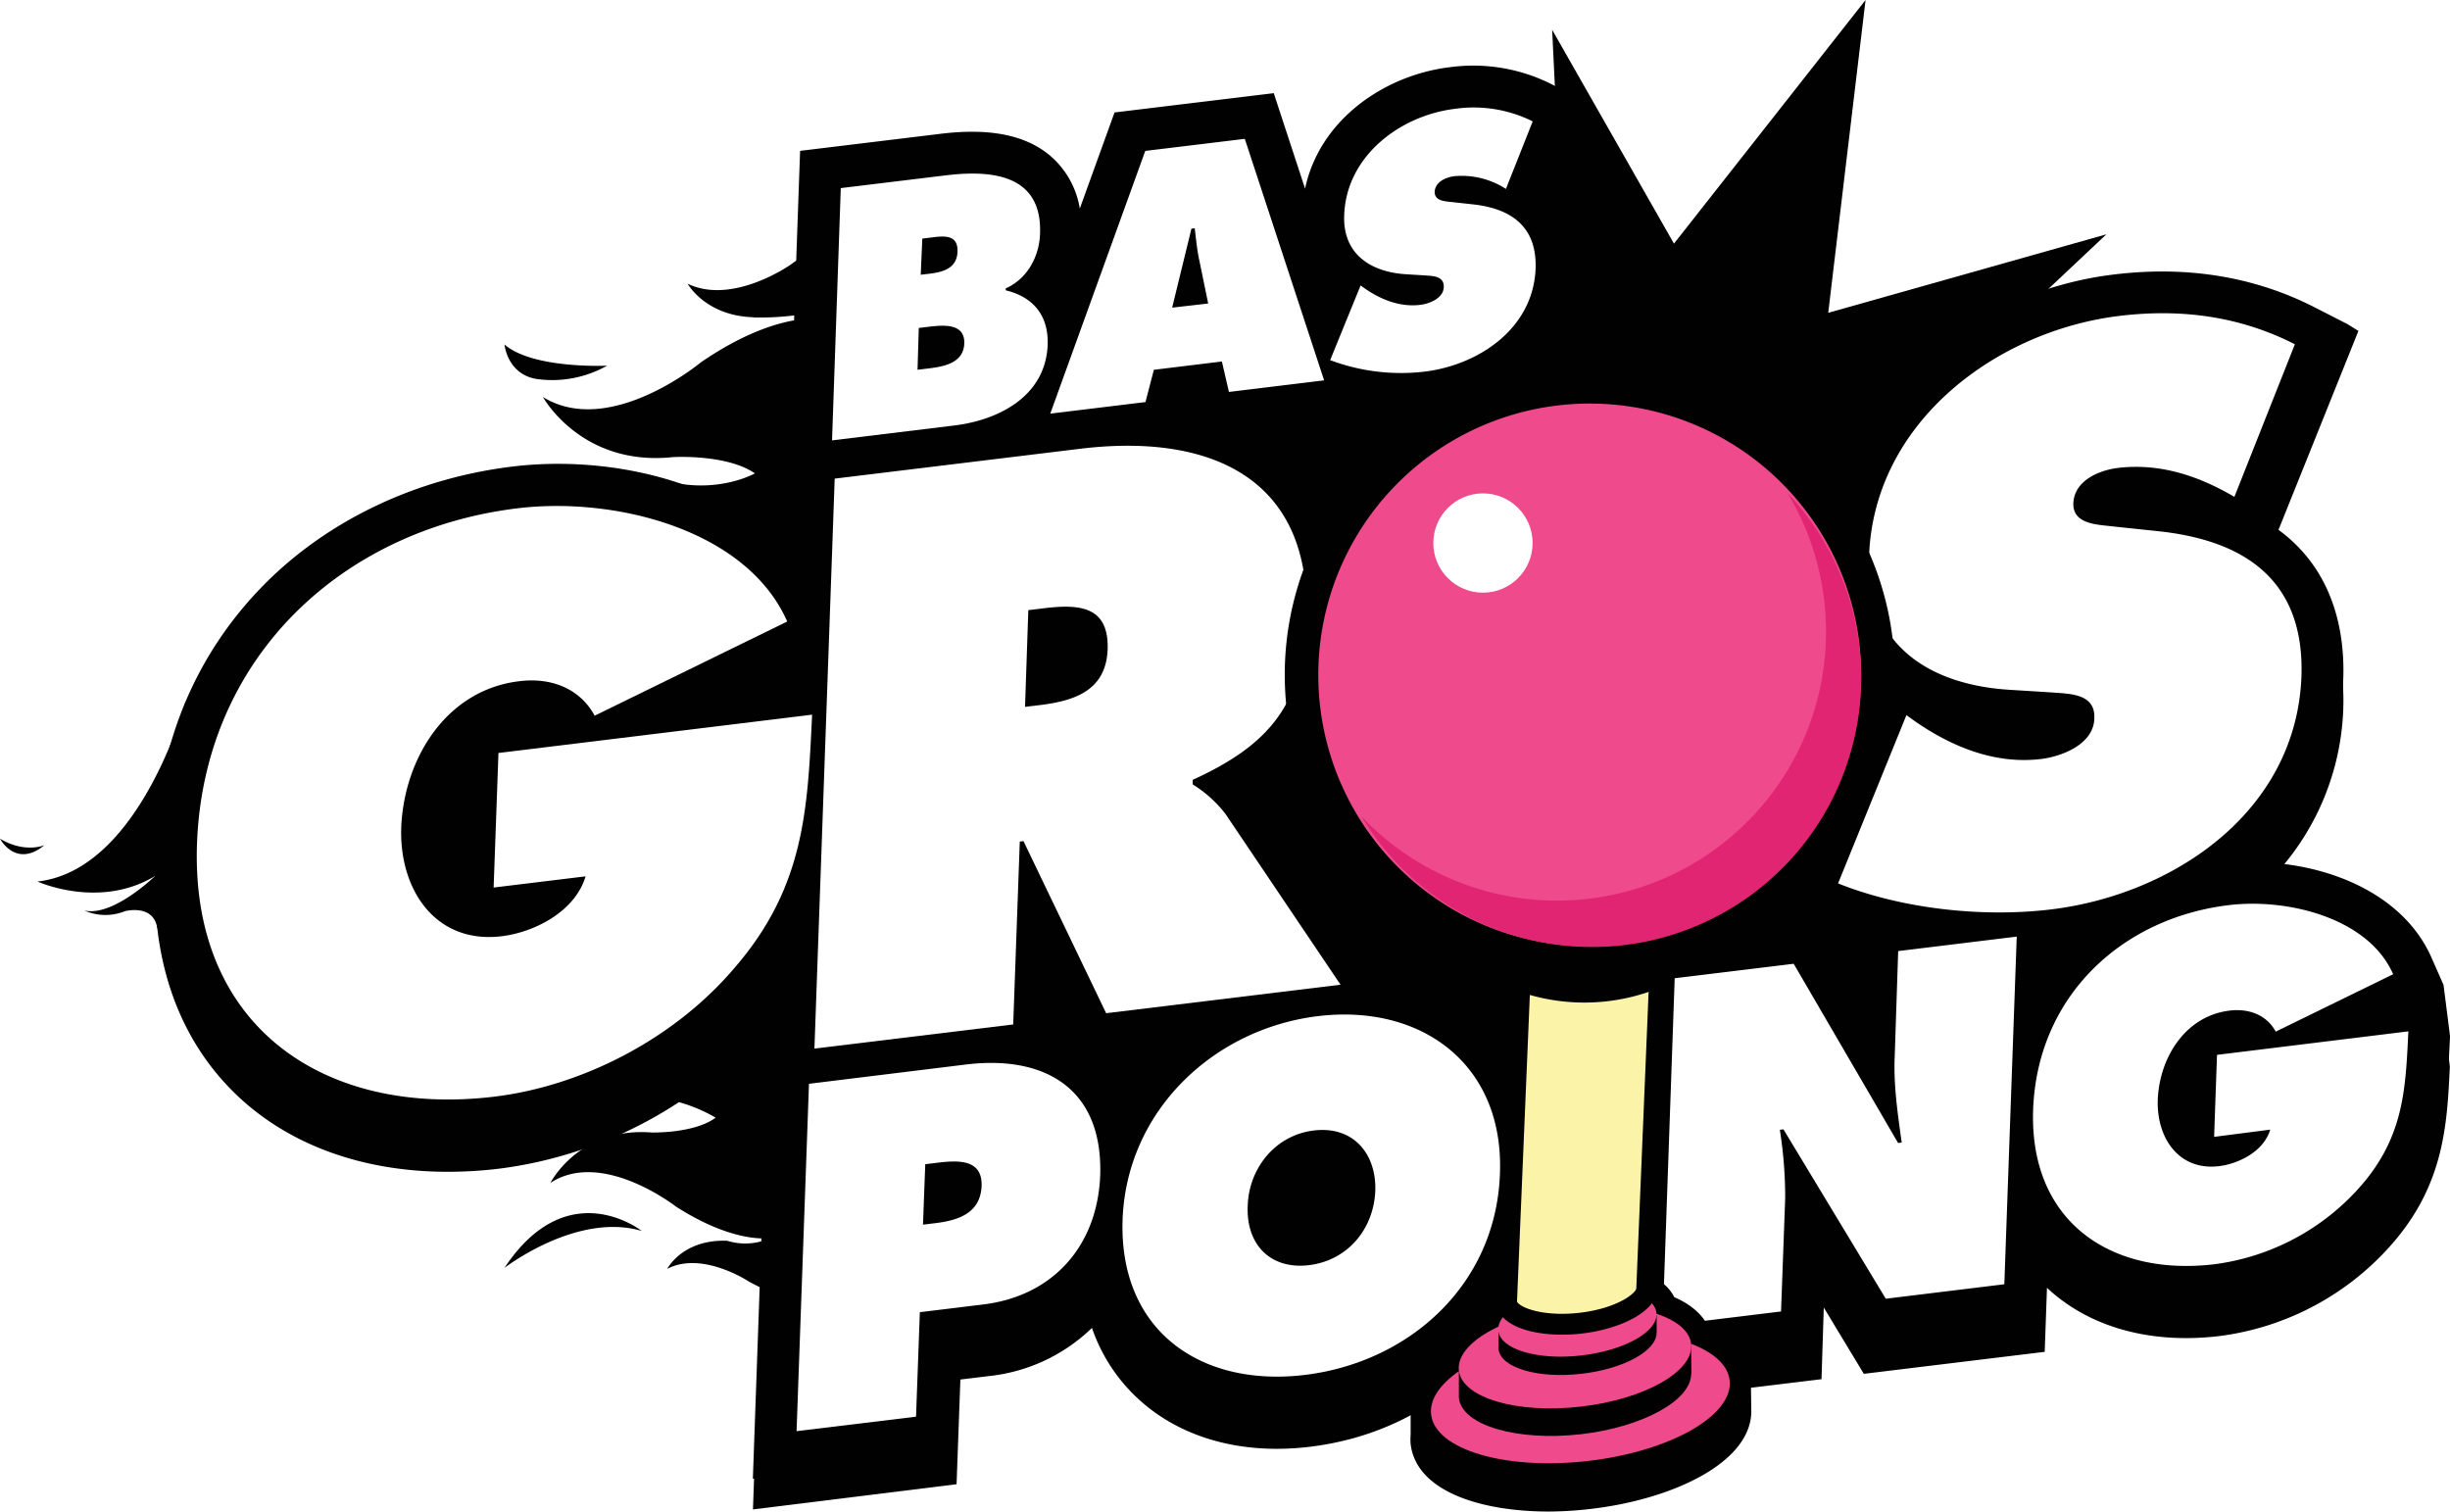 <svg id="dc5f4843-b314-49e4-b515-5e5ac37aa99b" data-name="Calque 1" xmlns="http://www.w3.org/2000/svg" viewBox="0 0 507.79 313.31"><defs>
<style>
.d6bc9bbd-1021-4108-a039-a25e328ff372{fill:#010101}
.fa401e83-e0a3-4b1f-9741-8f4e58402981{fill:#ffffff}
.\36 ff8e77b-98d5-4647-a164-5d188cd2bdac{fill:none}
.\37 f531053-1a4e-4560-b88a-7ce6fe181d35{fill:#ef4a8b}
.\39 59d294e-0fa9-4426-8350-5f362541cd1b{fill:#fbf3a7}
.\34 16c5516-69ec-4a06-9366-27c05b2f50d6{fill:#e22572}
</style></defs><title>logo-pink</title><path class="d6bc9bbd-1021-4108-a039-a25e328ff372" d="M308.07 99.63l-30.28-53.25 46.89 21.22-2.98-61.43 25.25 44.33L386.66 0l-7.74 64.84 57.65-16.27-50.64 47.68 39.59 11.4-53.8 17.18-49.6 2.43-14.05-27.63z"/><path class="d6bc9bbd-1021-4108-a039-a25e328ff372" d="M206.73 262.94l5.27 19.14-7.65 47.22-16.87 9.7-31.33-18.25-2.89-9.28c11.6 3.89 20.2-1 20.2-1-5.87-4.05-17-3.37-17-3.37-19 2-26.92-12.45-26.92-12.45 13.83 8.53 32.72-7.19 32.72-7.19 15.41-10.58 24.67-9 24.67-9a16 16 0 0 0-11.41-.4c-11.75.81-16-6.9-16-6.9 9.46 4.54 21.49-4.05 21.49-4.05s7-5.39 14.84-6.07zM188.29 483.09s-6.16.24-16-5.05c0 0-9.69-6.49-17-2.68 0 0 3.16-6.18 12.44-5.82a12.64 12.64 0 0 0 9-.59s-7.27 1.44-19.66-6.52c0 0-15.27-11.94-26-4.88 0 0 5.89-11.6 20.92-10.46 0 0 8.8.27 13.33-3.06 0 0-10.31-6.5-19.36-3.15l5.48-4.52 27.53-24.16 10.29 16.3 7.16 37-3.73 15.21z" transform="translate(-17 -212.35)"/><path class="d6bc9bbd-1021-4108-a039-a25e328ff372" d="M113.52 338.84l-22.76 38.48 11.38 32.05 7.59 13.24 54.19-16.14 38.47-14 7.77 41.44 21.35 12.89 31.66 17.33 9.13 9.87 23.11 4.62 36.5 10.62 23.58-31.73 55.11-17.25 31.32 6.31 4.08-55.7-7.07-54.73L354.12 321l-29.32-23.13-22.64-19.46-70.09-1.19s-30.77 19.18-30.22 20.64S179.54 346 179.54 346z" transform="translate(-17 -212.35)"/><path class="d6bc9bbd-1021-4108-a039-a25e328ff372" d="M523.45 416.51l-2.5-5.67c-5.83-13.25-21.52-19.56-36.18-19.78a53.36 53.36 0 0 0 17.9-38.1c.32-9.36-1.79-23.55-15.41-32.13l16.35-41.26-7-3.58c-12.41-6.31-26.34-8.58-41.42-6.75a73.83 73.83 0 0 0-39.71 17.66c-12.38 11-19.21 25-19.74 40.44-.42 10.87 3.13 19.86 9.9 26.23l-18.95 46.78 6.3 2.54-37.29 4.51-3.19 89.6 42-5.1.49-14.8 8.3 13.74 37.49-4.56.51-13.28.26.25c7.27 6.67 17.23 10.18 28.54 10.18a58 58 0 0 0 7-.43 57.1 57.1 0 0 0 36-19.41c10.54-12.28 11.13-24.56 11.7-36.44l-1.35-10.64zm-128.72-12.93c2.28.92 4.67 1.72 7.13 2.46l-.35 10.74-8-13.67zM338.52 229.77a36.13 36.13 0 0 0-21.11-3.48c-13.22 1.61-26.84 10.65-29.92 25.16L281 231.66l-33 4-7.2 19.92a18.3 18.3 0 0 0-5.56-10.44c-5.09-4.69-12.73-6.35-23.35-5.05l-29.06 3.53-2.37 66.57-.55 15.54c-13.64-13.86-36.95-19.07-56.71-16.67-20 2.43-38.26 11.12-51.48 24.49-14 14.18-21.82 32.62-22.58 53.36-.67 19.39 5.41 35.56 17.61 46.74 10.88 10 25.9 15.24 43.05 15.24a89.51 89.51 0 0 0 10.81-.67 88 88 0 0 0 55.46-29.93l.57-.68-.8 22.44-2.8 78.82 42.18-5.13.79-21.7 5.78-.7a36.14 36.14 0 0 0 21.49-10A35.7 35.7 0 0 0 253 496.1c7.33 6.72 17.32 10.27 28.63 10.27a57.42 57.42 0 0 0 6.92-.43c27.37-3.33 47.12-23.9 48-50 .48-12.65-3.83-23.83-12.13-31.47-7.28-6.7-17-10.31-27.91-10.47l-23.24-34.5c11.53-7.92 16.67-18.29 17.22-33.69.51-13.9-3.49-24.81-11.72-32.38-5.21-4.78-12-8-20-9.54l2.53-.31 1.74-6.7.48-.06 1.46 6.31 38-4.61-.13-.41c1.55.14 3.11.21 4.66.21a48.14 48.14 0 0 0 5.81-.34c14.24-1.73 29.87-11.74 30.57-29.68.22-6.6-1.85-12-5.85-15.91l7.55-19zM110.74 393.28a17.85 17.85 0 0 1-1.92-9.11 29.08 29.08 0 0 1 2.62-10.9zm65.11-40.37l3.16-1.55v1.17zm68.78 78.8l11.48-1.4a52.88 52.88 0 0 0-6.4 7.8 26.15 26.15 0 0 0-5.08-6.4zm-11.83-8.27l1.06 2.2-1.12-.32zm60.57 35.38c-.18 3.92-2.57 6.72-6.11 7.15a3.31 3.31 0 0 1-2.35-.33c-.35-.32-.73-1.29-.66-3v-.11c.09-3.27 2.21-6.82 6.08-7.29a6.36 6.36 0 0 1 .74 0 2.18 2.18 0 0 1 1.41.38 4.42 4.42 0 0 1 .9 3.2z" transform="translate(-17 -212.35)"/><path class="d6bc9bbd-1021-4108-a039-a25e328ff372" d="M523.45 422.8l-2.5-5.67c-5.83-13.25-21.52-19.56-36.18-19.78a53.36 53.36 0 0 0 17.9-38.1c.32-9.36-1.79-23.55-15.41-32.13l18.55-46.18-2.2-1.36-7 2.71c-12.41-6.31-26.34-8.58-41.42-6.75a73.83 73.83 0 0 0-39.71 17.66c-12.38 11-19.21 25-19.74 40.44-.42 10.87 3.13 19.86 9.9 26.23l-18.95 46.78 6.3 2.54-37.27 4.53-3.19 89.61 42-5.1.47-14.85 8.3 13.74 37.49-4.56.47-13.28.26.25c7.27 6.67 17.23 10.18 28.54 10.18a58 58 0 0 0 7-.43 57.1 57.1 0 0 0 36-19.41c10.54-12.28 11.13-24.56 11.7-36.44l-1.35-10.64zm-128.72-12.93c2.28.92 4.67 1.72 7.13 2.46l-.35 10.74-8-13.67zM338.52 236.06a36.13 36.13 0 0 0-21.11-3.48c-13.22 1.61-26.84 10.65-29.92 25.16L281 238l-33 4-7.2 19.92a18.3 18.3 0 0 0-5.56-10.44c-5.09-4.69-12.73-6.35-23.35-5.05l-29.06 3.53-2.37 66.57-.53 15.47c-13.64-13.83-36.93-19-56.71-16.64-20 2.43-38.26 11.12-51.48 24.49-14 14.18-21.82 32.62-22.58 53.36-.67 19.39 5.42 35.56 17.61 46.79 10.88 10 25.9 15.24 43.05 15.24a89.51 89.51 0 0 0 10.81-.67 88 88 0 0 0 55.46-29.93l.57-.68-.8 22.44-2.8 78.82 42.2-5.22.79-21.7 5.78-.7a36.14 36.14 0 0 0 21.49-10 35.7 35.7 0 0 0 9.68 14.79c7.33 6.72 17.32 10.27 28.63 10.27a57.42 57.42 0 0 0 6.92-.43c27.37-3.33 47.12-23.9 48-50 .48-12.65-3.83-23.83-12.13-31.47-7.28-6.7-17-10.31-27.91-10.47l-23.24-34.5c11.53-7.92 16.67-18.29 17.22-33.69.5-13.88-3.45-24.76-11.71-32.35-5.21-4.78-12-8-20-9.54l2.53-.31 1.74-6.7.48-.06 1.46 6.31 38-4.61-.13-.41c1.55.14 3.11.21 4.66.21a48.14 48.14 0 0 0 5.81-.34c14.24-1.73 29.87-11.74 30.57-29.68.22-6.6-1.85-12-5.85-15.91l7.55-19zm-227.78 163.5a17.85 17.85 0 0 1-1.92-9.11 29.08 29.08 0 0 1 2.62-10.9zm65.11-40.37l3.16-1.55v1.17zM244.63 438l11.48-1.4a52.88 52.88 0 0 0-6.4 7.8 26.15 26.15 0 0 0-5.08-6.4zm-11.83-8.27l1.06 2.2-1.12-.32zm60.57 35.38c-.18 3.92-2.57 6.72-6.11 7.15a3.31 3.31 0 0 1-2.35-.33c-.35-.32-.73-1.29-.66-3v-.11c.09-3.27 2.21-6.82 6.08-7.29a6.36 6.36 0 0 1 .74 0 2.18 2.18 0 0 1 1.41.38 4.42 4.42 0 0 1 .9 3.2z" transform="translate(-17 -212.35)"/><path class="fa401e83-e0a3-4b1f-9741-8f4e58402981" d="M327.88 455.6c-.8 23.13-18.85 39.12-40.41 41.74s-38.6-9.11-37.8-32.23c.86-22.66 19-39.52 40.46-42.13s38.61 9.96 37.75 32.62zm-52.28 6.74c-.33 8.22 4.93 13.2 12.72 12.25s13.39-7.24 13.73-15.47c.21-7.64-4.58-13.43-12.74-12.44s-13.5 8.01-13.71 15.65zM364.1 415.12l24.66-3 21.64 37.15.75-.09c-.81-5.9-1.74-12-1.44-18.1l.71-21.59 24.57-3-2.57 72.06-24.57 3-21.21-35.11-.75.09a89.29 89.29 0 0 1 1.11 14.24l-.86 23.42-24.57 3zM516.16 426.13c-.57 11.77-.89 21.61-9.65 31.81a48.66 48.66 0 0 1-30.45 16.45c-21.57 2.62-38.47-8.83-37.67-32 .85-23.51 18.3-39.72 40.52-42.42 12.28-1.49 29 2.67 34.1 14.32l-24.34 11.9c-1.84-3.39-5.44-4.86-9.57-4.36-9.19 1.12-14.52 9.76-14.88 18.46-.27 7.93 4.37 14.79 12.71 13.78 4-.49 9.24-3 10.6-7.57L475.9 448l.6-17zM191.26 251.34L213 248.7c9.93-1.21 20 0 19.56 12.06-.13 4.57-2.52 9.35-7.11 11.36v.41c5.55 1.33 8.9 5.07 8.69 11.3-.42 10.75-10.32 15.62-19.31 16.71l-25.38 3.09zM207.17 289l2.11-.26c3.06-.37 7.48-1 7.58-5.27s-4.6-3.72-7.59-3.36l-1.84.22zm2.35-19.9c2.72-.33 5.82-1 5.93-4.59.15-3.88-3.29-3.19-6-2.86l-1.29.16-.33 7.49zM254.41 295.69l-19.73 2.4 19.69-54.46 20.63-2.5 16.44 50.06-19.73 2.4-1.46-6.31-14.1 1.72zm13-20.43l-1.85-9c-.47-2.15-.67-4.4-.94-6.59l-.68.08-4 16.37zM299 271.52l.91.65c3.24 2.23 7.17 3.89 11.46 3.37 1.84-.22 4.81-1.34 4.87-3.7s-2.35-2.27-4-2.41l-3.76-.23c-7.23-.43-13.2-4.06-12.88-12.24.43-12.41 11.78-20.7 22.94-22.05a27.38 27.38 0 0 1 16.13 2.6l-5.55 14a16.83 16.83 0 0 0-10.68-2.64c-1.63.2-4 1.11-4.09 3.26 0 1.94 2.24 1.94 3.64 2.11l4.2.46c7.83.84 13.38 4.45 13.08 13.32-.49 12.49-11.86 20-23 21.36a41.77 41.77 0 0 1-19.58-2.38zM185.32 360.49c-.93 19.3-1.47 35.44-15.81 52.16-12.67 15.11-31.93 24.79-49.92 27-35.36 4.3-63.08-14.49-61.76-52.4 1.4-38.55 30-65.12 66.43-69.54 20.14-2.45 47.49 4.37 55.9 23.47l-39.91 19.52c-3-5.56-8.92-8-15.69-7.14-15.07 1.83-23.8 16-24.4 30.27-.45 13 7.16 24.25 20.84 22.58 6.61-.8 15.15-5 17.37-12.41l-19.06 2.32 1-27.89zM184.67 437l32.54-4c16.5-2 28.41 5.11 27.82 23-.59 14.73-9.9 25-24.25 26.74l-13.13 1.6-.79 21.66-24.76 3zm23.63 29.2l2.53-.31c4.5-.55 9.38-1.9 9.62-7.74.17-5.63-5-5.29-9.24-4.78l-2.44.3z" transform="translate(-17 -212.35)"/><path class="6ff8e77b-98d5-4647-a164-5d188cd2bdac" d="M277.99 120.05h.85v16.94h-.85z"/><path class="d6bc9bbd-1021-4108-a039-a25e328ff372" d="M375.52 498.31c-.36-3.18-3.33-5.79-8-7.57V490l-.1.1c-.63-2.39-3.21-4.33-7-5.59v-.23c-.44-3.86-8.14-6.15-17.18-5.11-8.37 1-14.95 4.42-15.55 8-4.91 2.31-8 5.3-8.21 8.3v1c-3.71 2.58-5.85 5.52-5.76 8.45v5.1a5.82 5.82 0 0 0 0 1.2c.83 7.29 15.36 11.61 32.45 9.65 16.74-1.92 29.72-9.15 29.45-16.3l-.06-4.68a5.88 5.88 0 0 0-.04-1.58z" transform="translate(-17 -212.35)"/><path class="d6bc9bbd-1021-4108-a039-a25e328ff372" d="M338 525.66c-14.48 0-27.53-4.36-28.63-14a10 10 0 0 1 0-1.86v-4.91c-.08-2.67.94-6.68 5.92-10.75.68-3.81 3.8-7.33 8.94-10.1 2.68-5.17 10.82-8.31 18.52-9.2 8.77-1 18.46.66 21.25 6.38 4.15 1.81 6.17 4.18 7.13 6.26 6.94 3.27 8.49 7.77 8.78 10.29a10.13 10.13 0 0 1 0 2.31l.06 4.37c.42 11-16.43 18.74-33.29 20.67a76 76 0 0 1-8.68.54zm-14.26-29.73v.51a4.34 4.34 0 0 1-1.86 3.57c-2.92 2-3.94 3.8-3.91 4.77v5.62a1.54 1.54 0 0 0 0 .31c.36 3.13 11.14 7.73 27.65 5.84 16.79-1.92 25.73-8.82 25.61-11.83l-.07-4.79a4.35 4.35 0 0 1 0-.71 1.58 1.58 0 0 0 0-.41c-.11-1-1.55-2.61-5.22-4a4.34 4.34 0 0 1-2.69-3.11c0-.11-.05-.22-.07-.34v-.1c-.09-.34-1.05-1.54-4.21-2.58a4.33 4.33 0 0 1-2.94-3.54c-1-.9-5.5-2.4-12.39-1.61-7.2.83-11.23 3.49-11.78 4.51a4.33 4.33 0 0 1-2.41 3.1c-4.24 2-5.69 4-5.73 4.64.01.02 0 .08 0 .14zm8.13-7.88zm0-.15z" transform="translate(-17 -212.35)"/><path class="d6bc9bbd-1021-4108-a039-a25e328ff372" d="M375.54 504.66l-.09-6.66-2.74 1.5c-5.14-4.32-16.64-6.46-29.64-5-11.73 1.34-21.62 5.3-26.39 10l-3.06.36v5.18a5.81 5.81 0 0 0 0 1.2c.83 7.29 15.36 11.61 32.45 9.65 16.77-1.89 29.75-9.08 29.47-16.23z" transform="translate(-17 -212.35)"/><ellipse class="7f531053-1a4e-4560-b88a-7ce6fe181d35" cx="344.58" cy="501.96" rx="31.14" ry="13.28" transform="rotate(-6.53 -1524.806 545.074)"/><path class="d6bc9bbd-1021-4108-a039-a25e328ff372" d="M367.56 497.18l-.07-7-2.49 2.54c-4.14-3.18-12.88-4.74-22.73-3.61-8.74 1-16.13 3.87-20 7.32l-2.9-.85v6.55c.65 5.67 12 9 25.25 7.51 12.84-1.47 22.81-7 22.89-12.44z" transform="translate(-17 -212.35)"/><ellipse class="7f531053-1a4e-4560-b88a-7ce6fe181d35" cx="343.47" cy="493.62" rx="24.23" ry="10.33" transform="rotate(-6.53 -1525.914 536.746)"/><path class="d6bc9bbd-1021-4108-a039-a25e328ff372" d="M360.36 488.64v-3.65l-1.46.8c-2.72-2.29-8.81-3.43-15.69-2.64-5.95.68-11 2.63-13.62 5l-2-.56V492c.44 3.86 8.14 6.15 17.18 5.11 8.74-1 15.53-4.74 15.58-8.47z" transform="translate(-17 -212.35)"/><ellipse class="7f531053-1a4e-4560-b88a-7ce6fe181d35" cx="343.96" cy="486.29" rx="16.49" ry="7.03" transform="rotate(-6.53 -1525.406 529.388)"/><path class="959d294e-0fa9-4426-8350-5f362541cd1b" d="M358 381.69h-.33l-20.37 2.72a2.17 2.17 0 0 0-1.88 2.06l-4 95.59a2.17 2.17 0 0 0 0 .35v.29c.37 3.24 4.27 5.25 10.17 5.25a25.71 25.71 0 0 0 2.91-.17c5.52-.63 11.4-3.15 11.6-7.23v-.18l4-96.34v-.2a2.17 2.17 0 0 0-2.1-2.14z" transform="translate(-17 -212.35)"/><path class="d6bc9bbd-1021-4108-a039-a25e328ff372" d="M340.71 489c-6.93 0-13.18-2.1-13.71-6.72a3.79 3.79 0 0 1 0-.51 2.15 2.15 0 0 1 1.93-2.33 2.17 2.17 0 0 1 2.38 2.26v.17c.16 1.37 5.22 3.48 13 2.6s12.08-4.1 12-5.49a2.17 2.17 0 0 1 4.34-.18 2.34 2.34 0 0 1 0 .35c-.15 5.15-8 8.73-15.89 9.63a36.26 36.26 0 0 1-4.05.22zM327 415.84a41.25 41.25 0 0 0 36 .37l7.14-17.94-47.91-2.16z" transform="translate(-17 -212.35)"/><path class="fa401e83-e0a3-4b1f-9741-8f4e58402981" d="M190 311.56l50.89-6.19c26.14-3.18 47.93 5.41 46.87 35.18-.65 17.87-7.76 26.22-23.56 33.45v.94a25.33 25.33 0 0 1 6.84 6.19l23.8 35.33-48.58 5.91-17.13-35.67-.77.09L227 424.7l-41.2 5zm39.45 47.31l2.92-.35c6.92-.84 13.86-2.78 14.2-11.55.3-9.09-6-9.41-13.21-8.54l-3.23.39zM412.13 360.58l2.05 1.47c7.32 5 16.2 8.8 25.89 7.62 4.15-.5 10.86-3 11-8.36.29-5.34-5.3-5.13-9.09-5.45l-8.49-.53c-16.34-1-29.82-9.17-29.11-27.66 1-28 26.61-46.76 51.82-49.83 13.22-1.61 25.3.2 36.44 5.87l-12.54 31.63c-7.06-4.13-15.06-7.06-24.13-6-3.69.45-9.06 2.5-9.25 7.36-.09 4.38 5.06 4.38 8.23 4.77l9.49 1c17.7 1.91 30.24 10.05 29.56 30.11-1.09 28.22-26.8 45.23-51.86 48.27-14.61 1.77-31.39-.24-44.18-5.39z" transform="translate(-17 -212.35)"/><path class="d6bc9bbd-1021-4108-a039-a25e328ff372" d="M150 467.5s-15.33-12.15-28.44 7.66c-.01 0 15.02-11.63 28.44-7.66zM173.21 278.15a58 58 0 0 0 8.41-.42s5.15-.44 7.3 2.34l-.49-3.68-13.33-3.91-2.92 2.83z" transform="translate(-17 -212.35)"/><circle class="fa401e83-e0a3-4b1f-9741-8f4e58402981" cx="306.99" cy="111.18" r="10.33"/><path class="7f531053-1a4e-4560-b88a-7ce6fe181d35" d="M346.49 412.19a59.74 59.74 0 1 1 59.74-59.74 59.81 59.81 0 0 1-59.74 59.74z" transform="translate(-17 -212.35)"/><path class="d6bc9bbd-1021-4108-a039-a25e328ff372" d="M346.49 296a56.26 56.26 0 1 1-56.26 56.26A56.26 56.26 0 0 1 346.49 296m0-7a63.22 63.22 0 1 0 63.23 63.22A63.3 63.3 0 0 0 346.49 289zM55.48 357.65s-9.4 35.1-30.72 37.42c0 0 15.94 7.28 28.31-4.1L57 370.11z" transform="translate(-17 -212.35)"/><path class="d6bc9bbd-1021-4108-a039-a25e328ff372" d="M49.14 393.93s-8.71 8.51-14.67 7.15a10.8 10.8 0 0 0 8.4.15s5.94-1.61 6.73 3.52l4.24-1 .81-11.38-4.74-.81zM26.21 387.54s-4.06 1.76-9.21-1.35c0 0 3.25 6.23 9.21 1.35zM142.82 288.15s-15.32.73-21.26-4.39c0 0 .56 6.21 6.75 7.16a23.17 23.17 0 0 0 14.51-2.77z" transform="translate(-17 -212.35)"/><path class="d6bc9bbd-1021-4108-a039-a25e328ff372" d="M331.59 44.42l-11.2-8.44-2.18 7 3.63 17.15 9.75 3.8V44.42z"/><path class="416c5516-69ec-4a06-9366-27c05b2f50d6" d="M387.51 314.57a55.76 55.76 0 0 1-88.39 66.94 55.77 55.77 0 1 0 88.39-66.94z" transform="translate(-17 -212.35)"/><circle class="fa401e83-e0a3-4b1f-9741-8f4e58402981" cx="307.36" cy="112.56" r="10.29"/></svg>